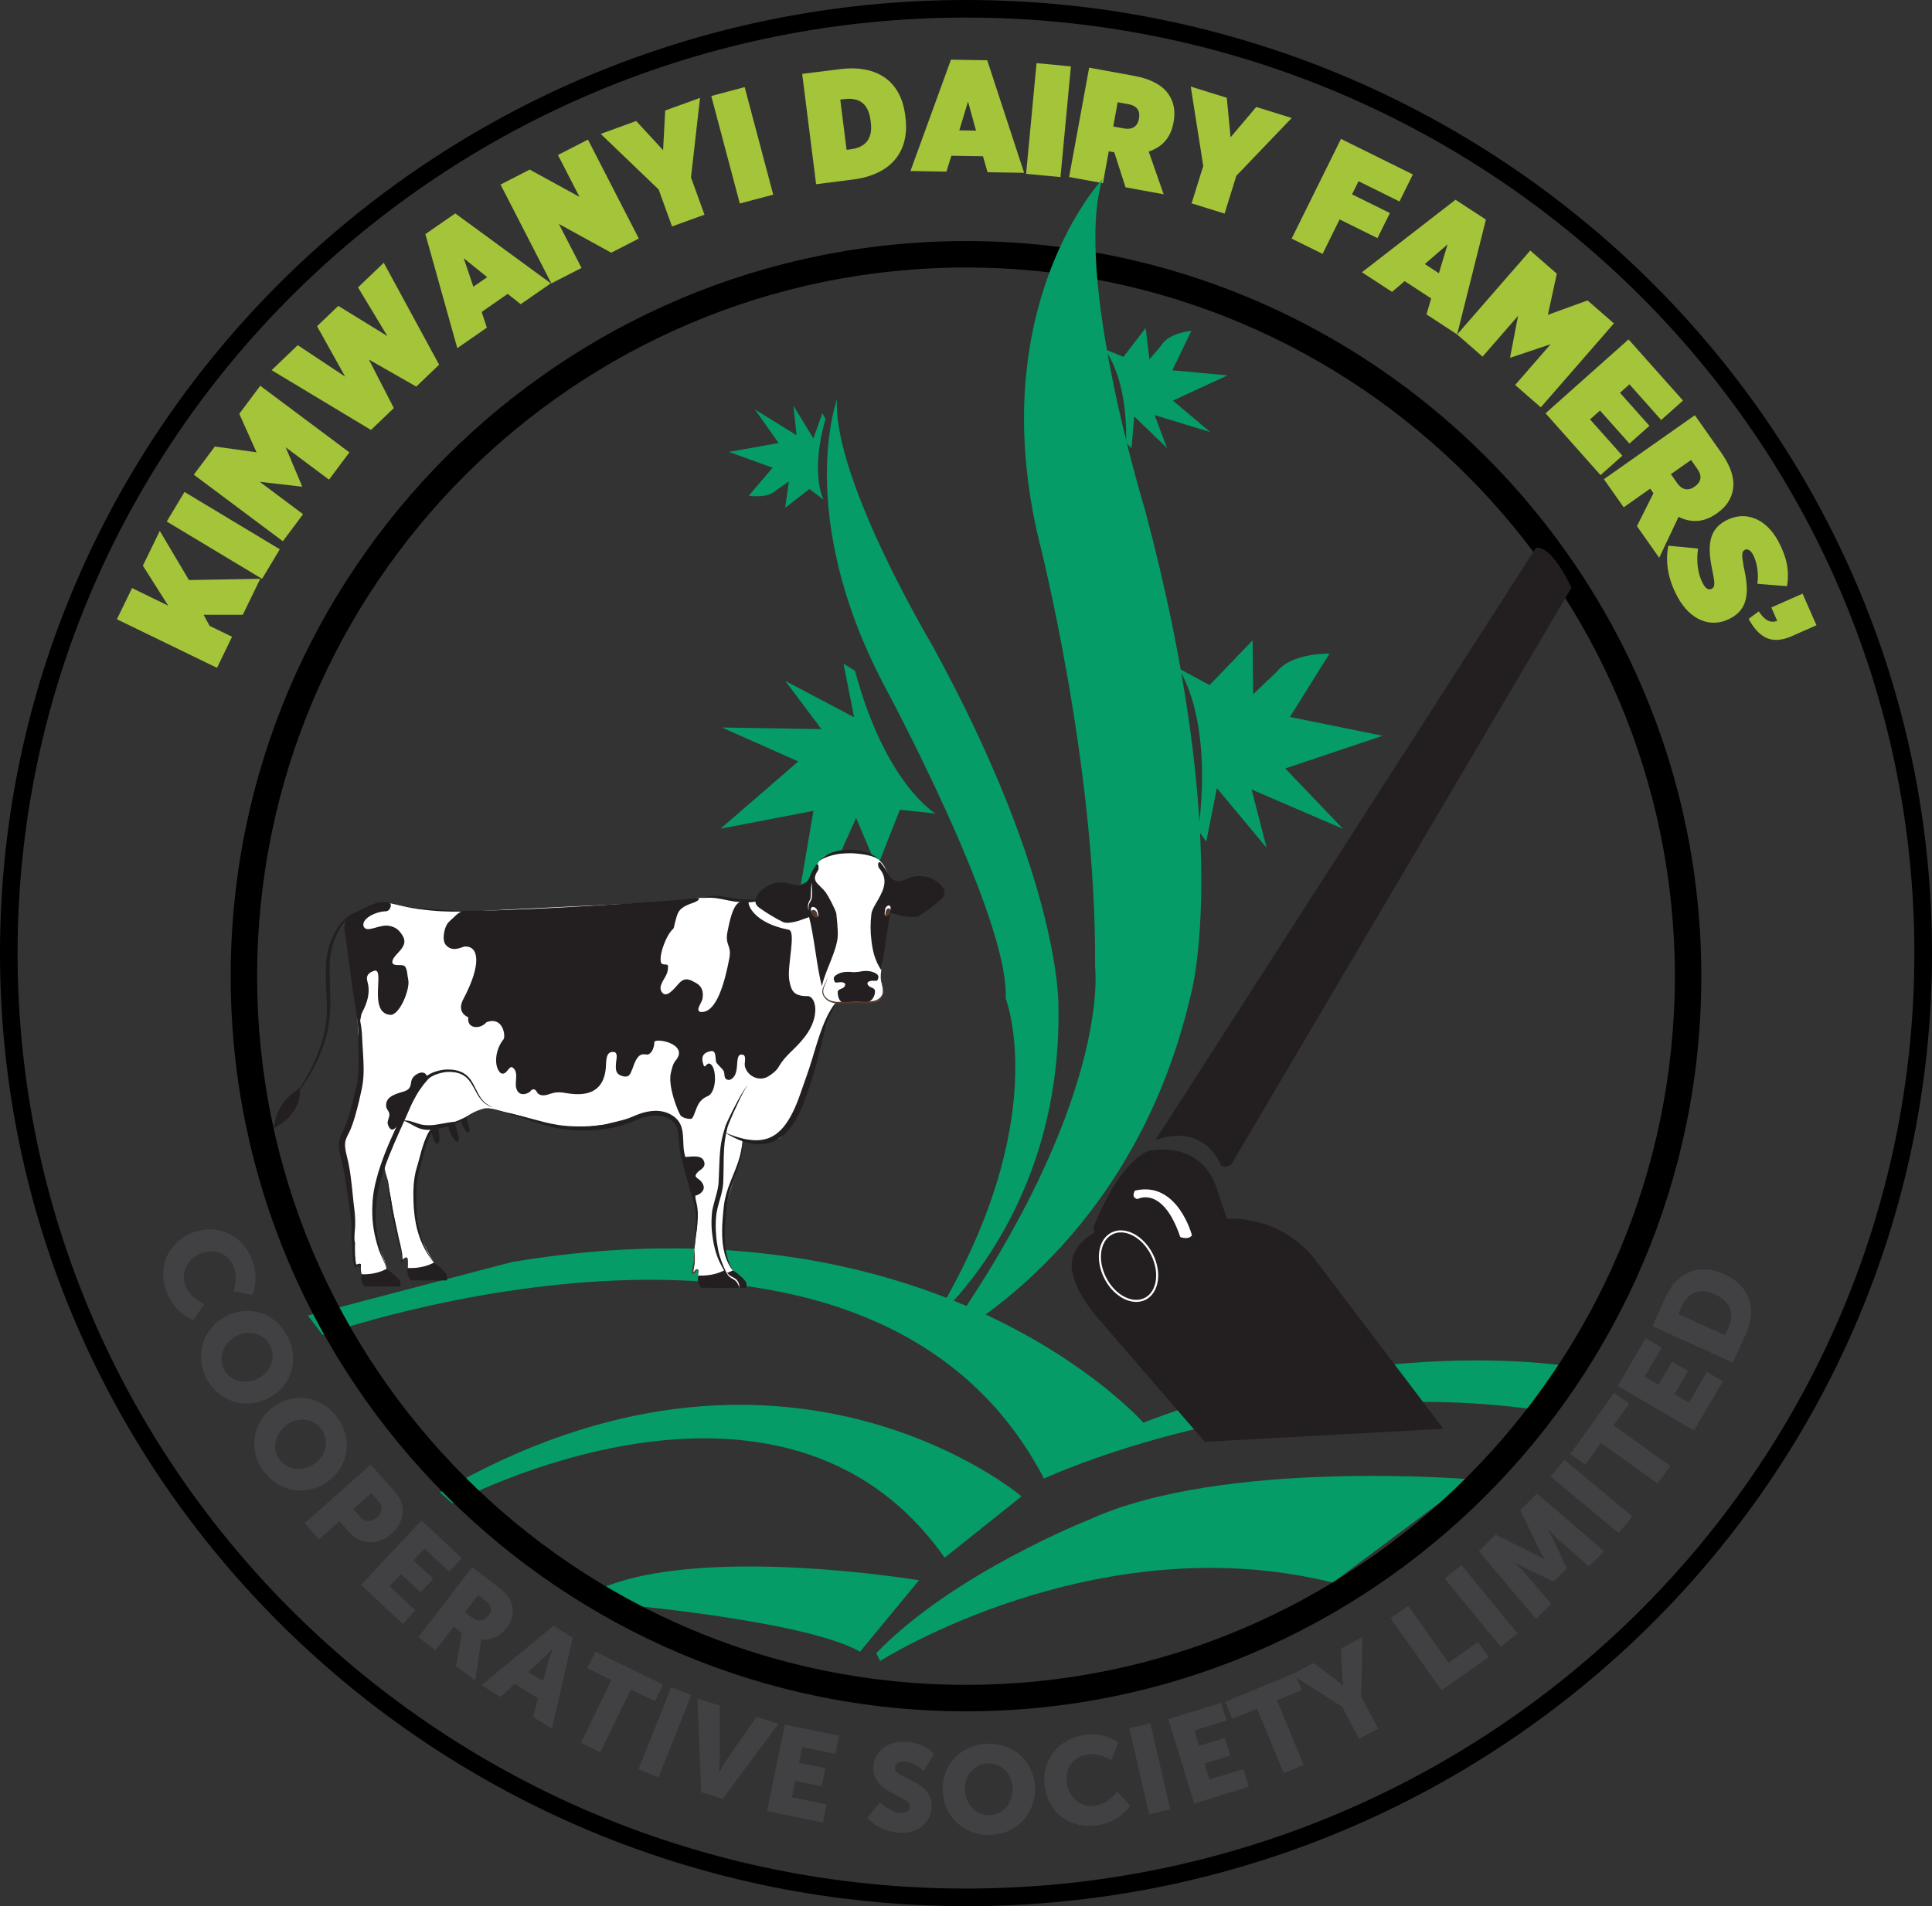 <?xml version="1.0" encoding="UTF-8"?>
<svg id="Layer_2" data-name="Layer 2" xmlns="http://www.w3.org/2000/svg" viewBox="0 0 322.1 317.87">
  <rect x="0" y="0" width="322.1" height="317.87" fill="#333333" stroke="none"/>
  <defs>
    <style>
      .cls-1 {
        fill: #a4c43a;
      }

      .cls-2, .cls-3 {
        fill: #231f20;
      }

      .cls-4, .cls-5 {
        fill: #fff;
      }

      .cls-5, .cls-6, .cls-3 {
        fill-rule: evenodd;
      }

      .cls-6, .cls-7 {
        fill: #53382e;
      }

      .cls-8 {
        fill: #059c67;
      }

      .cls-9 {
        fill: none;
        stroke: #fff;
        stroke-miterlimit: 10;
        stroke-width: .34px;
      }

      .cls-10 {
        fill: #414042;
      }
    </style>
  </defs>
  <g id="Layer_1-2" data-name="Layer 1">
    <g>
      <path class="cls-8" d="M53.8,222.62s91-32.23,120.25,23.95c0,0,37.54-17.6,81.81-11.52l5.31-7.25s-32.23-5.31-70.55,9.45c0,0-34.05-38.7-105.24-26.8l-34.05,8.93,2.46,3.24Z"/>
      <path class="cls-8" d="M75.42,250.71s54.89-29.64,82.07,9.06l12.82-10.23s-39.87-33.92-96.96-.65l2.07,1.81Z"/>
      <path class="cls-8" d="M146.74,276.99s35.98-22.91,75.47-13.07l23.04-17.22s-41.42-3.5-63.69,6.73c0,0-22.65,8.93-35.47,22.26l.65,1.3Z"/>
      <path class="cls-8" d="M143.38,275.44l9.84-11.91s-36.5-6.09-53.46,1.55l3.5,2.46s31.07,2.72,40.13,7.9"/>
      <path d="M161.05,285.38c-67.59,0-122.59-54.99-122.59-122.59s54.99-122.59,122.59-122.59,122.59,54.99,122.59,122.59-54.99,122.59-122.59,122.59ZM161.05,44.61c-65.17,0-118.18,53.02-118.18,118.18s53.02,118.18,118.18,118.18,118.18-53.02,118.18-118.18-53.02-118.18-118.18-118.18Z"/>
      <path d="M161.05,317.87C72.25,317.87,0,246.57,0,158.94S72.25,0,161.05,0s161.05,71.3,161.05,158.94-72.25,158.94-161.05,158.94ZM161.05,2.93C73.87,2.93,2.93,72.92,2.93,158.94s70.93,156,158.12,156,158.11-69.98,158.11-156S248.23,2.93,161.05,2.93Z"/>
      <g>
        <path class="cls-1" d="M19.5,103.25l2.51-5.18,6.03,2.93-4.22-6.67,2.82-5.8,4.86,8.2,11.89-.21-2.91,6h-6.54s1.01,1.85,1.01,1.85l3.74,1.82-2.51,5.18-16.69-8.1Z"/>
        <path class="cls-1" d="M27.8,86.97l2.96-4.93,15.89,9.56-2.96,4.93-15.89-9.56Z"/>
        <path class="cls-1" d="M32.31,79.16l3.51-4.7,6.95.97-2.88-6.42,3.5-4.68,14.86,11.11-3.4,4.55-7.22-5.4,2.74,6.51-.05.06-7.01-.81,7.22,5.4-3.37,4.51-14.86-11.11Z"/>
        <path class="cls-1" d="M45.29,61.73l4.35-4.17,7.9,5.24-4.68-8.4,3.54-3.39,8.19,5.04-4.9-8.12,4.29-4.11,9.23,17-3.81,3.65-7.9-4.51,4.16,8.09-3.81,3.65-16.57-9.97Z"/>
        <path class="cls-1" d="M70.92,39.04l4.98-3.45,15.93,11.66-5.02,3.48-2.17-1.72-4.34,3.01.87,2.62-4.93,3.42-5.32-19.01ZM81.22,46.22l-3.91-3.16,1.61,4.75,2.3-1.59Z"/>
        <path class="cls-1" d="M83.45,30.78l4.86-2.5,8.3,4.55-3.59-6.98,5-2.57,8.48,16.5-4.6,2.36-8.72-4.79,3.77,7.33-5.03,2.58-8.48-16.5Z"/>
        <path class="cls-1" d="M109.81,31.6l-9.66-9.27,5.91-2.15,4.49,4.86.35-6.61,5.81-2.11-1.51,13.27,2.25,6.21-5.41,1.96-2.23-6.16Z"/>
        <path class="cls-1" d="M118.58,16.01l5.57-1.48,4.76,17.93-5.57,1.48-4.76-17.93Z"/>
        <path class="cls-1" d="M133.74,12.32l6.21-.78c6.53-.82,10.27,2.2,10.96,7.67l.05.39c.69,5.47-2.19,9.52-8.82,10.35l-6.08.77-2.32-18.4ZM140.09,16.62l1.05,8.36.66-.08c2.35-.3,3.75-1.62,3.38-4.49l-.05-.37c-.37-2.92-2.04-3.8-4.39-3.51l-.66.08Z"/>
        <path class="cls-1" d="M158.54,9.95l6.05.1,6.15,18.77-6.1-.1-.76-2.66-5.27-.08-.82,2.64-6-.1,6.75-18.56ZM162.72,21.79l-1.33-4.85-1.46,4.8,2.8.04Z"/>
        <path class="cls-1" d="M172.81,10.53l5.73.54-1.74,18.46-5.73-.54,1.74-18.46Z"/>
        <path class="cls-1" d="M181.57,11.28l7.55,1.38c2.83.52,4.67,1.58,5.68,3.03.88,1.27,1.2,2.75.86,4.65l-.03.16c-.48,2.63-2.05,4.1-4.12,4.77l2.49,7.13-6.35-1.16-1.88-5.84-.92-.17-.97,5.32-5.64-1.03,3.34-18.24ZM187.44,21.43c1.26.23,2.2-.3,2.43-1.58l.02-.13c.24-1.33-.45-2.1-1.69-2.33l-1.86-.34-.74,4.04,1.84.34Z"/>
        <path class="cls-1" d="M200.6,27.66l-2.08-13.22,6.01,1.87.63,6.58,4.28-5.05,5.91,1.84-9.23,9.64-1.96,6.3-5.5-1.71,1.95-6.25Z"/>
        <path class="cls-1" d="M223.56,23.16l11.99,5.93-2.23,4.51-6.83-3.38-1.08,2.19,6.31,3.12-2.07,4.18-6.31-3.12-2.84,5.75-5.16-2.55,8.23-16.63Z"/>
        <path class="cls-1" d="M242.66,33.31l5.07,3.31-4.8,19.15-5.11-3.34.78-2.66-4.42-2.89-2.1,1.8-5.02-3.28,15.6-12.09ZM239.89,45.56l1.45-4.81-3.8,3.28,2.34,1.53Z"/>
        <path class="cls-1" d="M255.13,41.79l4.42,3.85-1.49,6.86,6.61-2.4,4.4,3.83-12.19,14-4.28-3.73,5.92-6.8-6.7,2.25-.06-.05,1.33-6.93-5.92,6.8-4.24-3.69,12.19-14Z"/>
        <path class="cls-1" d="M271.5,56.59l9.09,10.21-3.64,3.24-5.29-5.95-1.58,1.41,4.91,5.51-3.33,2.96-4.91-5.51-1.66,1.48,5.39,6.05-3.64,3.24-9.17-10.31,13.86-12.34Z"/>
        <path class="cls-1" d="M282.57,69.25l4.42,6.28c1.66,2.36,2.22,4.4,1.92,6.14-.26,1.52-1.07,2.81-2.65,3.92l-.13.09c-2.19,1.54-4.33,1.48-6.28.51l-3.23,6.83-3.71-5.28,2.75-5.49-.54-.76-4.42,3.11-3.3-4.69,15.17-10.67ZM279.64,80.6c.74,1.05,1.78,1.33,2.84.58l.11-.08c1.1-.78,1.15-1.82.43-2.84l-1.09-1.55-3.36,2.36,1.07,1.53Z"/>
        <path class="cls-1" d="M278.17,91l4.93.48c-.33,2.24-.03,4.29.82,5.86.49.91,1.01,1.09,1.45.85l.05-.03c.49-.26.5-.91.13-2.65-.8-3.81-1.02-6.96,2.1-8.65l.09-.05c3.08-1.66,6.59-.51,8.72,3.43,1.36,2.51,1.92,4.84,1.47,7.51l-4.94-.39c.22-1.66,0-3.51-.76-4.92-.41-.75-.93-.95-1.33-.74l-.05.03c-.49.26-.48.9-.14,2.8.88,3.86.9,6.9-2.11,8.53l-.07.04c-3.29,1.78-6.77.3-8.85-3.55-1.51-2.79-2.11-5.68-1.53-8.57Z"/>
        <path class="cls-1" d="M293.23,101.96c.94,1.48,1.96,2.02,3.06,1.56l-.98-2.22,5.21-2.3,2.32,5.27-4.17,1.84c-3.57,1.57-5.6-.1-7.15-2.91l1.71-1.25Z"/>
      </g>
      <g>
        <path class="cls-10" d="M42,210.01c1.32,3.4.06,5.9.06,5.9l-3.14-.57s.81-2.08.07-3.98c-1.02-2.63-3.45-3.13-5.43-2.36-2.04.79-3.61,2.95-2.62,5.48.81,2.07,3.11,2.99,3.11,2.99l-1.79,2.68s-3.06-1.05-4.45-4.64c-1.67-4.3.26-8.39,4.33-9.97,4-1.55,8.26.33,9.87,4.46Z"/>
        <path class="cls-10" d="M47.9,222.78c2.09,3.93.71,8.35-3.02,10.33-3.82,2.03-8.33.75-10.42-3.18-2.09-3.93-.63-8.39,3.18-10.42,3.73-1.98,8.17-.66,10.25,3.27ZM37.37,228.38c1.04,1.95,3.54,2.62,5.76,1.44,2.13-1.13,2.9-3.55,1.86-5.49-1.04-1.95-3.47-2.66-5.59-1.53-2.22,1.18-3.06,3.63-2.02,5.58Z"/>
        <path class="cls-10" d="M56.32,236.47c2.56,3.64,1.74,8.2-1.71,10.63-3.54,2.49-8.17,1.78-10.74-1.86s-1.68-8.24,1.86-10.74c3.45-2.43,8.02-1.67,10.58,1.97ZM46.57,243.35c1.27,1.8,3.84,2.16,5.89.71,1.97-1.39,2.43-3.88,1.16-5.68-1.27-1.8-3.77-2.21-5.74-.82-2.05,1.45-2.58,3.99-1.31,5.79Z"/>
        <path class="cls-10" d="M61.82,244.24l4.06,4.58c1.9,2.14,1.61,4.99-.61,6.95-2.22,1.97-5.11,1.94-7.01-.21l-1.67-1.88-3.41,3.02-2.39-2.7,11.03-9.77ZM60.07,252.97c.83.94,1.88.84,2.76.07.88-.78,1.07-1.77.28-2.67l-1.22-1.37-2.99,2.65,1.17,1.33Z"/>
        <path class="cls-10" d="M70.26,253.53l6.74,6.31-2.11,2.26-4.11-3.84-1.83,1.96,3.28,3.07-2.11,2.26-3.28-3.07-1.9,2.03,4.32,4.04-2.11,2.26-6.95-6.51,10.07-10.76Z"/>
        <path class="cls-10" d="M78.74,261.33l4.07,3.13c1.19.92,1.7,1.44,2.06,2.02.93,1.52.85,3.36-.45,5.06-.96,1.24-2.59,2.15-4.2,1.84l-.03.03s0,.34-.1,1.04l-.87,5.83-3.19-2.45.95-5.53-1.34-1.03-3.03,3.94-2.86-2.2,8.98-11.69ZM78.78,269.78c.92.7,1.88.64,2.59-.3.68-.88.75-1.66-.68-2.76l-.96-.74-2.19,2.84,1.24.96Z"/>
        <path class="cls-10" d="M89.72,283.23l-3.91-2.41-2.38,2.16-3.16-1.95,11.99-9.91,3.23,1.99-3.47,15.16-3.16-1.95.85-3.11ZM92.1,274.97s-1.12,1.2-1.84,1.84l-2.22,1.99,2.47,1.52.8-2.87c.26-.93.82-2.47.82-2.47l-.04-.02Z"/>
        <path class="cls-10" d="M101.94,280.17l-4.02-1.96,1.35-2.78,11.28,5.5-1.35,2.78-4.02-1.96-5.1,10.46-3.24-1.58,5.1-10.46Z"/>
        <path class="cls-10" d="M111.91,281.35l3.35,1.34-5.46,13.69-3.35-1.34,5.46-13.69Z"/>
        <path class="cls-10" d="M116.27,283.26l3.74,1.16v8.78c0,.97-.17,2.43-.17,2.43h.04s.68-1.29,1.23-2.09l5-7.23,3.68,1.14-9.31,12.54-3.58-1.11-.62-15.61Z"/>
        <path class="cls-10" d="M130.84,287.59l9.04,1.86-.62,3.03-5.51-1.13-.54,2.62,4.4.9-.62,3.03-4.4-.9-.56,2.72,5.79,1.19-.62,3.03-9.32-1.91,2.96-14.42Z"/>
        <path class="cls-10" d="M146.72,300.53s1.54,1.65,3.39,1.79c.74.06,1.56-.17,1.63-1.05.13-1.75-6.48-2.2-6.13-6.71.21-2.71,2.63-4.32,5.54-4.09,3.16.25,4.59,2.03,4.59,2.03l-1.75,2.82s-1.38-1.41-3.14-1.54c-.74-.06-1.59.21-1.65,1.03-.14,1.85,6.49,2.03,6.13,6.67-.19,2.44-2.22,4.41-5.53,4.16-3.45-.27-5.2-2.51-5.2-2.51l2.1-2.59Z"/>
        <path class="cls-10" d="M164.65,290.78c4.45-.12,7.79,3.09,7.91,7.31.12,4.33-3.05,7.79-7.49,7.91-4.45.12-7.8-3.17-7.91-7.49-.11-4.22,3.05-7.61,7.5-7.73ZM164.97,302.71c2.2-.06,3.92-2,3.85-4.52-.06-2.41-1.89-4.17-4.09-4.11-2.2.06-3.93,1.92-3.86,4.33.07,2.51,1.89,4.36,4.1,4.3Z"/>
        <path class="cls-10" d="M180.73,289.34c3.61-.53,5.76,1.26,5.76,1.26l-1.26,2.93s-1.85-1.25-3.86-.95c-2.79.41-3.81,2.66-3.51,4.76.32,2.16,2.07,4.17,4.76,3.78,2.2-.32,3.61-2.36,3.61-2.36l2.21,2.34s-1.7,2.75-5.51,3.3c-4.56.67-8.12-2.12-8.75-6.44-.62-4.24,2.16-7.97,6.54-8.62Z"/>
        <path class="cls-10" d="M188.28,288.19l3.51-.81,3.31,14.36-3.52.81-3.31-14.36Z"/>
        <path class="cls-10" d="M194.76,286.69l8.82-2.72.91,2.95-5.37,1.66.79,2.56,4.29-1.32.91,2.95-4.29,1.32.82,2.66,5.65-1.74.91,2.95-9.09,2.8-4.34-14.07Z"/>
        <path class="cls-10" d="M209.57,284.94l-4.13,1.71-1.18-2.85,11.59-4.8,1.18,2.86-4.13,1.71,4.45,10.75-3.33,1.38-4.45-10.75Z"/>
        <path class="cls-10" d="M223.75,284.64l-8.37-5.39,3.62-1.92,3.14,2.34c.89.67,1.78,1.46,1.78,1.46l.04-.02s-.16-1.18-.21-2.29l-.21-3.9,3.62-1.92-.21,9.96,2.83,5.33-3.18,1.69-2.83-5.33Z"/>
        <path class="cls-10" d="M231.83,269.88l2.94-2.09,6.73,9.5,4.91-3.48,1.79,2.52-7.85,5.56-8.52-12.02Z"/>
        <path class="cls-10" d="M240.86,263.25l2.79-2.28,9.33,11.4-2.79,2.28-9.33-11.4Z"/>
        <path class="cls-10" d="M246.55,258.68l2.78-2.76,5.9,2.91c.9.44,2.24,1.2,2.24,1.2l.03-.03s-.75-1.34-1.19-2.25l-2.86-5.92,2.78-2.76,11.22,9.61-2.56,2.54-4.99-4.39c-.84-.73-1.74-1.75-1.74-1.75l-.03.03s.74,1.44,1.16,2.33l1.91,4.12-2.19,2.18-4.1-1.94c-.89-.43-2.33-1.18-2.33-1.18l-.03.03s1.02.91,1.74,1.75l4.35,5.03-2.57,2.55-9.51-11.31Z"/>
        <path class="cls-10" d="M258.52,246.22l2.31-2.77,11.32,9.43-2.31,2.77-11.32-9.43Z"/>
        <path class="cls-10" d="M266.91,240.64l-2.6,3.63-2.51-1.8,7.3-10.2,2.51,1.8-2.6,3.63,9.46,6.77-2.1,2.93-9.46-6.77Z"/>
        <path class="cls-10" d="M269.72,231.13l4.65-7.97,2.67,1.56-2.84,4.86,2.31,1.35,2.27-3.88,2.67,1.56-2.26,3.88,2.4,1.4,2.98-5.11,2.67,1.56-4.8,8.22-12.73-7.43Z"/>
        <path class="cls-10" d="M275.49,221.14l2.16-4.77c1.91-4.22,5.6-5.81,9.82-3.89,4.22,1.91,5.51,5.76,3.6,9.98l-2.16,4.77-13.42-6.08ZM288.19,221.31c1.03-2.27.31-4.27-2.26-5.44-2.55-1.16-4.52-.31-5.52,1.91l-.61,1.35,7.79,3.53.61-1.35Z"/>
      </g>
      <path class="cls-8" d="M196.42,111.42s5.86,7.67,3.37,27.11l1.32,1.83,1.76-8.93,8.31,9.97-2.52-9.74,15.23,6.55-9.61-10.06,16.23-5.45-15.45-3.14,6.6-10.56s-6.34-.2-8.87,3.1l-3.87,3.67-.08-8.99-7.18,7.47-5.25-2.84Z"/>
      <path class="cls-8" d="M184.06,58.21s3.9,4.09,3.69,15.58l.89.98.46-5.32,5.48,5.28-2.09-5.51,9.29,2.84-6.23-5.25,9.1-4.21-9.2-.85,3.17-6.57s-3.71.29-4.97,2.37l-2.02,2.38-.62-5.23-3.71,4.81-3.24-1.32Z"/>
      <path class="cls-8" d="M137.3,83.31s-2.3-4.15.32-13.43l-.51-.99-1.5,4.22-3.33-5.45.52,4.92-6.94-4.29,3.95,5.59-8.29,1.48,7.29,2.64-3.98,4.66s3.08.55,4.54-.87l2.15-1.5-.61,4.38,4.04-3.12,2.35,1.76Z"/>
      <path class="cls-8" d="M155.96,135.66s-8.33-4.86-13.41-23.79l-1.92-1.19,1.77,8.93-11.48-6.06,6.03,8.04-16.58-.27,12.71,5.66-12.94,11.21,15.48-2.97-2.1,12.27s5.95-2.23,7.03-6.23l2.19-4.86,3.49,8.28,3.8-9.65,5.93.64Z"/>
      <path class="cls-5" d="M137.71,145.03s-.57.48-1.08,1.32l.75.46.69-.79-.36-.99Z"/>
      <path class="cls-5" d="M72.41,210.72l-.06-.17s2.96,5.11.06.17"/>
      <path class="cls-5" d="M57.11,190.93c.15-.59,1.1-3.27,1.47-4.09.31-.71,1.21-5,1.61-7.46l-1.61-25.3,5.54-3.61s9.05,1.88,15.04,1.5c3.58-.23,26.44-1.29,37.11-1.79l-.03-.41,3.33-.19,3.4.54s2.67.18,4.1-.26c1.74-.58,3.22-.82,3.22-.82l.52,1.39c.72-.12,1.48-.29,2.27-.5,2.37-.64,2.15-6.48,4.79-7.36,1.82-.6,8.17-1.76,9.92,2.65,1.63,3.71-.61,14.05-.61,14.05l-.16,2.01s-.38,1.71-.06,2.5c0,0,.98,2.54-.85,3.25l-5.78.06-.62-.02s-.83.48-1.12,1.39c-1.58,4.95-6.57,20.7-8.78,21.44-2.61.88-7.23-.13-7.23-.13l-1.68-.93s-8.81-3.54-11.23-3.26c-2.42.29-8.86,1.94-8.86,1.94l-6.37.83s-7.42-2.22-9.07-2.64c-1.4-.23-3.09-.95-4.44-.89-.02.02-.11.02-.3.06-1.74.35-3.26,2.21-8.6,3.54-1.05.1-1.88,4.48-2.03,5.13-.15.65-1.45,5.83-.71,8.4.74,2.58-.32,2.87,2.93,8.4.07.12.14.24.21.35l.24.72-4.68.08s.1-1.15-.12-1.62c0,0-.31-.4-.77.39,0,0-1.24-6.64-1.42-7.52-.11-.55-.68-3.65-1.1-5.88-.25-1.31-.57-1.82-.37-2.39,0,0-.92,1.49-1.18,2.64-.26,1.16-.86,5.44-.71,6.3.15.86,1,4.91,1,4.91,0,0,1.33,2.73,1.07,3.67l-3.94,1.24s-.49-2.07-.32-2.32c.17-.25-.65.06-.65.06l-.23-.08-.16-2.42-.26-5.57-.77-6.35s-1.07-5.06-.92-5.65"/>
      <path class="cls-5" d="M123.78,190.15s.1,1.89-2.05,8.45c-2.15,6.56-.79,12.38.73,13.47l-6.11.94s.21-1.19-.07-1.32c-.22-.11-.69.59-.69.59,0,0,.15-5.33.58-7.26,0,0,.24-9.23-2.07-10.96,0,0-.82-5.05-1.12-6.54,0,0-.85-1.67-2.35-1.8-1.51-.13-1.02-1.55-1.02-1.55l15.89,3.36-1.71,2.62Z"/>
      <path class="cls-3" d="M62.37,161.91c-.99.28-1.37.89-1.13,1.71.56,1.92-.02,3.6-.88,5.26-.26.52-.19,1.24-.54,2.12-.29-2.15-.78-4.15-1.03-6-.43-3.23-.82-6.46-1.32-9.68-.23-1.46.37-2.4,1.55-3.02,1.19-.63,2.4-1.24,3.66-1.69.61-.22,1.38-.23,2.05-.13.81.12.35,1.41-.32,1.48-1.83.03-4.21,1.28-3.79,2.53.52,1.2,2.59-.39,4.23-.1,1.26.23,1.76.83,2.26,1.62,1.21,1.92-1.47,3.02-1.69,4.28-.17,1.07,1.66.36,2.08.86.44.53.38,1.46.56,2.21.36,1.54-1.45,6.04-3.03,5.88-3.79-.37-.71-7.97-2.67-7.35"/>
      <path class="cls-3" d="M146.92,161.8c-1.11-1.74-1.42-3.22-1.62-4.82-.21-1.65-.21-2.95-.02-4.6.09-.7.79-1.78,1.15-2.41.99-1.74,1.66-3.44.11-5.23-.12-.15-.12-.43-.15-.65.05-.32.23-.38.42-.23.33.46.73.87.97,1.37.83,1.73,1.76,2.1,3.5,1.31,1.91-.87,4.13-.44,5.6,1.07.74.76.87,1.63.06,2.34-1.15,1-2.36,1.95-3.66,2.75-.51.31-1.33.25-1.98.18-.85-.09-1.67-.36-2.88-.64-.5,3.22-.98,6.34-1.48,9.56"/>
      <path class="cls-3" d="M137.03,164.42c.63-2.86,2.78-6.26,2.65-8.93-.09-1.69-.06-1.23-.25-3.16-.16-.69-1.29-2.84-1.71-3.43-1.17-1.62-2.67-1.82-1.33-3.77.11-.16.08-.42.08-.65,0-.25-.19-.53-.44-.2-.28.46-.63.94-.82,1.46-.65,1.8-1.54,2.27-3.34,1.67-1.99-.66-4.15,0-5.46,1.65-.66.84-.7,1.71.19,2.33,1.25.88,2.55,1.7,3.92,2.36.54.26,1.35.11,1.99-.03.83-.18,1.21-.39,2.38-.79.83,3.15,1.29,8.34,2.12,11.49"/>
      <path class="cls-2" d="M146.43,143.29s-.03-.03-.08-.09c-.06-.05-.12-.15-.24-.23-.12-.09-.26-.21-.44-.3-.09-.05-.18-.11-.29-.16-.11-.05-.22-.1-.33-.15-.23-.11-.49-.18-.76-.28-.28-.07-.57-.16-.89-.21-.16-.03-.31-.06-.47-.08-.16-.02-.33-.04-.49-.06-.16-.02-.33-.02-.5-.03-.16,0-.34-.02-.5-.01-.34.02-.67.02-1.01.07-.16.02-.33.04-.49.07-.16.04-.32.07-.47.11-.31.06-.6.18-.87.27-.28.09-.52.24-.75.34-.22.11-.41.26-.58.37-.17.1-.3.23-.41.33-.21.2-.33.32-.33.32,0,0,.15-.08.4-.22.12-.07.27-.16.45-.23.09-.04.19-.08.29-.12.1-.05.2-.1.32-.13.11-.04.23-.08.36-.12.12-.04.25-.09.38-.12.27-.06.54-.14.84-.18.15-.02.3-.05.45-.07.15-.01.31-.03.46-.04.31-.04.63-.03.95-.05.16,0,.32,0,.48,0s.32,0,.48.02c.16.01.31.02.47.03.15.01.3.03.45.05.3.03.59.08.86.12.14.03.27.06.39.08s.25.05.37.09c.12.03.23.06.34.09.11.03.2.07.3.1.19.06.34.13.47.19.13.05.22.13.29.16.07.04.1.06.1.06"/>
      <path class="cls-3" d="M139,163.08c.12-.45.91-.8,1.36-.91.57-.14,1.3-.12,1.86-.05.14.02.96-.05,1.1-.08.55-.12,1.09-.17,1.67-.08.46.07,1.27.35,1.43.79.07.19-.02.67-.22.78-.14.07-.59,0-.78.02-.6.05-1.1.3-.6.85.29.31,1.02.32,1.06.84.05.71-.46,2.01-1.7,1.88-1.49-.16-2.38-.06-2.81.06-1.48.39-1.7-1.03-1.71-1.74,0-.52.83-.52,1.09-.86.45-.59-.07-.8-.67-.79-.19,0-.63.11-.78.05-.21-.09-.34-.57-.29-.76"/>
      <path class="cls-7" d="M146.91,162.14s0,.07,0,.2c0,.13-.02.32-.02.57s0,.54.06.88c.05.34.17.71.23,1.11.03.2.04.41,0,.62-.02.1-.05.21-.08.3-.05.11-.1.21-.16.3-.25.38-.67.63-1.16.76-.48.13-1.02.16-1.55.16-.54,0-1.09-.04-1.66-.04-.57,0-1.12.06-1.66.09-.54.03-1.07.04-1.58-.03-.5-.07-.98-.19-1.35-.46-.36-.28-.64-.64-.71-1.03-.08-.39.04-.75.16-1.07.12-.31.24-.58.33-.8.09-.23.15-.41.18-.54.03-.13.04-.2.04-.2,0,0-.02.07-.06.19-.04.12-.11.3-.21.52-.11.22-.25.48-.38.79-.04.08-.07.16-.1.24-.02.04-.03.09-.05.13-.02.05-.03.1-.04.14-.05.19-.07.41-.03.62.07.44.36.85.75,1.17.4.32.92.48,1.44.54.53.07,1.08.07,1.62.05.55-.02,1.1-.07,1.65-.07.54,0,1.1.03,1.65.03.55,0,1.1-.04,1.62-.19.26-.07.51-.18.73-.33.22-.15.4-.34.54-.56.07-.11.12-.23.16-.33.05-.13.07-.24.08-.36.03-.24,0-.47-.03-.67-.07-.42-.22-.78-.29-1.1-.07-.33-.09-.62-.11-.86-.02-.48-.03-.76-.03-.76"/>
      <path class="cls-2" d="M139.46,167.1c-.18.19-.28.26-.55.65-.28.39-.58.89-.89,1.48-.3.6-.61,1.29-.9,2.05-.29.77-.58,1.61-.86,2.49-.14.45-.28.9-.42,1.37l-.11.35c-.03.12-.07.24-.11.37-.07.24-.14.48-.21.72-.29.95-.62,1.95-.97,2.95-.35,1-.71,2.02-1.07,3.04-.35,1.01-.75,2-1.21,2.93-.23.46-.48.91-.75,1.34-.26.42-.55.83-.86,1.19-.62.73-1.35,1.3-2.14,1.65-.79.35-1.62.48-2.4.47-.78,0-1.5-.13-2.13-.27-.63-.15-1.18-.33-1.62-.48-.44-.16-.79-.29-1.03-.39-.24-.1-.36-.15-.36-.15,0,0,.11.07.33.21.22.13.54.32.97.54.43.22.95.47,1.59.69.63.23,1.38.43,2.22.5.84.08,1.8,0,2.74-.35.47-.18.93-.42,1.36-.72.43-.3.82-.66,1.19-1.06.36-.39.69-.83,1-1.28.3-.46.57-.93.82-1.42.49-.98.93-1.99,1.27-3.04.35-1.02.71-2.04,1.04-3.07.32-1.03.62-2.03.88-3.04.06-.25.12-.49.17-.73.03-.12.06-.24.08-.35.03-.12.06-.24.09-.36.12-.47.24-.94.35-1.39.23-.9.44-1.75.68-2.52.23-.77.47-1.47.71-2.08.24-.61.48-1.12.71-1.53.23-.41.25-.47.39-.75"/>
      <path class="cls-5" d="M147.56,151.7c-.16.93,0,.96.12,1.02.21.11.5-.24.68-.7.19-.47.16-.92-.07-1.01-.22-.09-.66.19-.74.69"/>
      <path class="cls-6" d="M147.69,151.95c-.15.62-.13.78.06.85s.49-.26.62-.58c.13-.33.08-.65-.11-.73s-.5.11-.58.46"/>
      <path class="cls-5" d="M136.29,151.9c.27.91.11.95-.04,1.03-.23.12-.59-.2-.85-.65s-.27-.9-.02-1.01c.25-.11.77.14.91.62"/>
      <path class="cls-6" d="M136.16,152.16c.23.61.22.77.02.85-.21.09-.59-.21-.77-.53s-.16-.65.05-.73c.21-.09.58.07.71.41"/>
      <path class="cls-2" d="M128.02,149.55s-.05.01-.13.05c-.1.02-.21.06-.35.11-.14.05-.34.09-.55.14-.21.04-.38.1-.63.12-.25.02-.53.04-.82.05-.29,0-.6,0-.92,0-.64-.03-1.32-.08-2-.18-.33-.05-.69-.09-1.01-.16-.33-.06-.67-.11-.99-.16-.33-.04-.64-.09-.95-.1-.15,0-.3-.02-.44-.02-.14,0-.28.01-.41.02-.27,0-.51.05-.72.08-.21.02-.39.07-.54.12-.3.08-.47.13-.47.13,0,0,.18,0,.48-.02.15,0,.33-.02.54-.02.11,0,.21,0,.33,0,.12,0,.24,0,.37.02.13.01.26.02.4.03.14.02.28.04.42.06.15.02.3.04.44.07.15.03.31.06.47.09.32.07.64.14.98.2.34.07.67.12,1.03.18.35.04.7.08,1.05.1.34.03.69.02,1.02.02.33,0,.65-.03.95-.07.3-.03.59-.08.85-.14.26-.06.5-.13.7-.21.2-.08.37-.16.51-.24.14-.07.23-.14.3-.19.07-.05.1-.07.1-.07"/>
      <path class="cls-2" d="M78.34,151.89s-.21,0-.57,0c-.18,0-.4,0-.65,0-.25,0-.53,0-.85-.02-.31,0-.64-.02-.99-.03-.35-.02-.72-.05-1.11-.07-.39-.02-.78-.04-1.19-.08-.4-.04-.81-.07-1.22-.11-.41-.04-.82-.09-1.22-.13-.2-.02-.4-.04-.6-.06-.2-.03-.39-.06-.58-.08-.38-.05-.75-.1-1.1-.15-.35-.06-.68-.12-.98-.17-.3-.06-.58-.09-.83-.15-.24-.05-.46-.1-.63-.14-.35-.07-.56-.11-.56-.11,0,0,.2.06.54.16.17.05.38.11.63.18.24.08.52.13.82.2.3.07.63.14.98.21.35.06.72.12,1.1.19.19.03.39.06.58.09.2.02.4.05.6.07.41.05.82.1,1.23.14.41.03.83.06,1.23.1.4.04.8.04,1.19.06.39,0,.76.03,1.12.03.35,0,.69-.01,1-.02.31,0,.59,0,.85-.03.25-.02.47-.03.65-.05.36-.03.57-.05.57-.05"/>
      <path class="cls-2" d="M124.85,180.77s-.03.01-.08.05c-.05.04-.12.11-.2.21-.16.19-.37.5-.62.89-.25.4-.53.89-.85,1.46-.31.57-.66,1.22-1.02,1.94-.35.72-.74,1.49-1.1,2.36-.02.06-.04.11-.06.18l-.05.17c-.03.11-.07.22-.1.34-.07.23-.13.46-.2.7-.13.47-.25.96-.33,1.46-.04.25-.08.52-.11.76-.03.25-.06.51-.08.77-.05.52-.07,1.05-.1,1.57-.04,1.05-.08,2.12-.13,3.18,0,.13,0,.27-.02.39,0,.13-.02.27-.03.39-.03.24-.08.5-.13.75-.11.5-.25,1.01-.39,1.51-.14.51-.28,1.02-.4,1.53-.06.26-.11.52-.14.78l-.02.2v.05s-.01.06-.01.06v.1c-.02.13-.02.25-.03.38-.07,1.03-.02,2.03.1,2.95.12.93.28,1.79.49,2.58.22.79.49,1.49.78,2.08.29.6.57,1.09.81,1.49.24.4.44.71.58.92.14.21.21.32.21.32,0,0-.24-.48-.64-1.32-.2-.42-.43-.94-.66-1.54-.22-.61-.45-1.3-.6-2.07-.15-.78-.28-1.62-.34-2.53-.06-.9-.09-1.85,0-2.82.01-.12.03-.25.04-.38v-.1s.02-.03.02-.03v-.05s.03-.18.03-.18c.04-.24.09-.48.14-.73.11-.49.26-.98.4-1.49.15-.5.3-1.02.4-1.56.05-.27.1-.54.13-.83.02-.15.03-.28.03-.41.01-.15.01-.27.02-.41.05-1.07.04-2.14.06-3.19,0-.53.02-1.04.05-1.55,0-.25.02-.51.04-.76.01-.26.03-.49.06-.74.06-.48.14-.97.23-1.43.05-.24.1-.47.15-.7.02-.11.05-.23.08-.34l.04-.17s.03-.1.05-.15c.3-.84.67-1.64.99-2.37.66-1.46,1.24-2.66,1.69-3.48.22-.41.41-.72.56-.93.07-.1.14-.17.19-.21.05-.04.08-.06.08-.06"/>
      <path class="cls-2" d="M123.78,190.15s0,.09-.01.26c0,.16-.02.41-.06.72-.03.31-.09.68-.19,1.1-.1.42-.25.89-.41,1.39-.34,1.01-.8,2.16-1.31,3.4-.25.63-.49,1.28-.69,1.97-.19.68-.35,1.4-.43,2.12-.09.71-.14,1.42-.2,2.13-.06.7-.09,1.4-.09,2.07,0,.68.02,1.33.09,1.95.07.62.17,1.2.31,1.72.13.53.3.99.48,1.4.18.4.36.74.54,1,.18.26.34.44.44.57.1.13.15.21.15.21,0,0-.04-.08-.13-.22-.09-.14-.22-.35-.38-.62-.16-.27-.3-.62-.44-1.02-.14-.4-.27-.87-.37-1.39-.1-.52-.17-1.09-.21-1.69-.03-.61-.04-1.24-.02-1.9.02-.66.07-1.35.12-2.04.06-.7.13-1.41.2-2.11.07-.7.22-1.38.39-2.05.18-.67.39-1.32.62-1.94.22-.63.45-1.23.65-1.82.2-.58.37-1.14.52-1.66.29-1.04.42-1.94.43-2.57,0-.31,0-.56,0-.72,0-.17-.01-.26-.01-.26"/>
      <path class="cls-2" d="M80.36,184.98s.05-.02.15-.05.25-.07.45-.08c.4-.04,1,.06,1.72.29.36.11.75.25,1.2.38.22.06.45.12.69.18.24.06.49.12.74.2,1.01.28,2.14.65,3.37,1.07,1.23.4,2.58.85,4.06,1.14,1.48.3,3.08.43,4.71.41,1.64-.02,3.35-.15,5.05-.53.85-.2,1.68-.45,2.51-.76.41-.15.82-.34,1.21-.49.39-.16.79-.3,1.18-.41.8-.23,1.62-.36,2.41-.29.79.07,1.55.35,2.17.83.29.22.54.51.71.84.18.33.29.69.36,1.07.14.77.14,1.59.21,2.42.03.41.08.83.18,1.24.1.39.19.77.29,1.16.19.76.38,1.5.58,2.22.38,1.44.77,2.79,1.15,4.04.09.31.19.62.27.91.09.3.14.58.19.87.1.57.12,1.13.12,1.65,0,1.04-.09,1.96-.15,2.72-.06.75-.09,1.35-.09,1.76,0,.41,0,.62,0,.62,0,0,0-.21.04-.62.03-.41.11-.99.2-1.75.1-.75.24-1.66.29-2.72.02-.53.03-1.1-.04-1.71-.03-.3-.09-.62-.16-.92-.07-.32-.16-.61-.24-.93-.16-.63-.33-1.28-.5-1.96-.16-.68-.35-1.38-.52-2.1-.17-.72-.35-1.46-.51-2.23-.09-.38-.17-.76-.26-1.15-.08-.37-.12-.75-.15-1.15-.05-.79-.03-1.62-.17-2.5-.07-.43-.2-.89-.42-1.3-.22-.42-.54-.79-.92-1.09-.73-.57-1.64-.91-2.56-.99-.93-.09-1.85.06-2.71.3-.43.13-.85.28-1.26.45-.42.17-.79.34-1.19.49-.79.3-1.59.55-2.4.75-1.62.38-3.28.55-4.88.58-1.61.03-3.15-.02-4.6-.28-1.45-.23-2.8-.61-4.05-.95-1.25-.34-2.41-.64-3.44-.87-.52-.12-1-.19-1.44-.3-.44-.11-.84-.25-1.21-.35-.73-.21-1.33-.29-1.73-.25-.21.02-.35.06-.45.09-.1.04-.15.06-.15.06"/>
      <path class="cls-2" d="M81.95,184.56s-.04-.02-.12-.06c-.08-.04-.21-.09-.35-.18-.3-.18-.73-.47-1.13-.98-.41-.51-.76-1.21-1.17-2.03-.2-.41-.43-.84-.73-1.27-.31-.42-.71-.83-1.22-1.11-.25-.15-.53-.25-.82-.35-.29-.08-.59-.15-.9-.18-.31-.04-.62-.05-.94-.05-.33,0-.65.04-.98.1-.65.12-1.3.31-1.94.65-.16.09-.31.19-.46.31l-.11.1s-.07.06-.1.1l-.18.18c-.12.12-.24.24-.36.38-.11.14-.23.27-.35.41-.92,1.09-1.69,2.37-2.32,3.72-.63,1.34-1.25,2.68-1.88,4.04-.62,1.36-1.23,2.73-1.76,4.11-.53,1.38-1.01,2.77-1.36,4.14-.09.34-.17.69-.25,1.02-.07.36-.14.67-.2,1.01-.05.34-.11.68-.14,1.02-.03.33-.07.66-.08.99-.08,1.3-.04,2.53.1,3.66.04.28.08.55.12.83.05.26.1.52.15.77.06.25.12.5.17.74.06.24.12.46.18.68.06.22.12.43.19.64.06.2.12.4.19.59.14.38.3.71.43,1.01.28.59.49,1.06.6,1.39.06.17.09.3.11.38.02.09.03.13.03.13,0,0,0-.04-.02-.13s-.03-.22-.08-.39c-.08-.34-.25-.83-.48-1.44-.11-.31-.24-.65-.35-1.01-.06-.19-.1-.39-.15-.59-.05-.2-.1-.42-.14-.64-.05-.22-.1-.45-.14-.68-.04-.24-.08-.48-.13-.72-.03-.25-.07-.51-.11-.78-.03-.25-.05-.53-.08-.8-.08-1.1-.08-2.3.04-3.56.06-.63.16-1.27.27-1.91.06-.32.14-.67.21-.98.09-.33.16-.66.26-.99.39-1.33.84-2.69,1.38-4.04.54-1.35,1.13-2.72,1.74-4.08.31-.68.62-1.36.92-2.03.3-.68.6-1.36.89-2.03.14-.34.31-.66.46-.98.17-.31.33-.63.51-.94.34-.62.74-1.2,1.15-1.74.11-.13.21-.26.32-.4.11-.13.23-.26.34-.39l.17-.19s.06-.07.08-.09l.08-.08c.11-.1.24-.19.37-.27.54-.33,1.16-.53,1.76-.67.31-.07.61-.12.91-.14.3-.02.61,0,.9.02.29.02.57.07.85.14.27.08.53.17.77.3.48.25.86.61,1.17,1,.3.39.54.81.76,1.21.43.8.81,1.51,1.25,2,.43.51.88.79,1.18.95.16.08.28.13.36.17.08.03.13.05.13.05"/>
      <path class="cls-2" d="M59.1,164.8c-.04.9,0,1.81.12,2.71.1.9.25,1.79.36,2.68.11.89.19,1.77.16,2.66-.02.9,0,1.82.02,2.72.02.9.03,1.8,0,2.68-.03.88-.09,1.76-.27,2.61-.08.41-.2.87-.3,1.3l-.32,1.31c-.22.87-.45,1.73-.71,2.58-.14.43-.27.85-.43,1.26-.15.44-.3.77-.51,1.18-.2.4-.42.83-.57,1.33-.04.12-.07.25-.09.39l-.02.1v.1c-.02.06-.03.11-.03.18-.02.28-.01.52,0,.77.08.98.39,1.86.57,2.72.11.44.19.86.28,1.3.07.44.16.88.22,1.32.14.89.24,1.78.37,2.67l.2,1.34.21,1.33c.13.88.23,1.76.23,2.64,0,.44-.02.9-.02,1.36,0,.23,0,.46.03.7.03.24.07.48.17.73l-.02-.11c0,.09,0,.17-.01.25v.71c.02.32.03.64.05.95.02.32.05.63.09.95.02.16.05.32.08.48s.07.32.16.5l.08.16.15-.08.45-.22s.07-.03.11-.05c.03-.02.07-.02.07-.02,0,0-.02,0-.02-.02,0,0,0,0,0,0,0,.02.01.07.02.11,0,.16.02.34.05.51.03.17.07.34.12.49-.02-.16-.02-.34-.02-.5,0-.17.03-.33.05-.5,0-.05,0-.09,0-.15,0-.03,0-.07-.03-.11-.03-.05-.09-.07-.13-.08-.08-.01-.13,0-.18.01-.05,0-.09.02-.13.03-.17.05-.33.1-.49.16l.23.08c-.05-.11-.09-.26-.11-.4-.03-.15-.05-.3-.07-.45-.03-.31-.05-.62-.07-.93-.01-.31-.02-.62-.02-.94v-.47s.01-.23.01-.23c0-.07,0-.16.02-.21v-.05s-.02-.07-.02-.07c-.06-.17-.08-.38-.09-.59,0-.21,0-.43,0-.65.02-.44.07-.89.1-1.35.06-.93,0-1.85-.09-2.76l-.16-1.35-.14-1.34c-.09-.89-.18-1.8-.3-2.7-.05-.45-.12-.9-.19-1.36-.08-.45-.16-.92-.25-1.35-.19-.91-.47-1.75-.53-2.57-.02-.2-.02-.42,0-.59,0-.04,0-.1.02-.16v-.07s.02-.07.02-.07c.01-.09.04-.18.07-.27.11-.37.3-.75.51-1.15.1-.21.21-.41.3-.64.1-.23.17-.45.25-.66.16-.43.29-.87.43-1.3.26-.88.49-1.76.7-2.64.11-.44.2-.89.3-1.33.1-.44.2-.87.28-1.34.16-.93.21-1.85.21-2.77,0-.92-.06-1.83-.11-2.73-.05-.9-.12-1.79-.15-2.69-.03-.92-.16-1.84-.34-2.72-.18-.89-.39-1.77-.57-2.65-.18-.88-.33-1.76-.39-2.67"/>
      <path class="cls-2" d="M79.91,185.17s-.03,0-.09.02c-.06.02-.16.02-.26.06-.23.07-.55.22-.93.44-.19.11-.4.24-.63.38-.23.14-.47.29-.74.41-.28.12-.58.25-.9.39-.32.14-.66.25-1.01.39-.35.15-.71.25-1.1.31-.39.07-.82.1-1.26.2-.11.02-.22.06-.33.09h-.04s-.02.02-.02.02l-.03.02-.08.03-.15.07c-.11.05-.23.13-.33.2-.1.08-.2.16-.28.26-.17.19-.29.41-.4.62-.11.22-.21.42-.3.65-.19.43-.37.9-.52,1.37-.16.47-.29.95-.42,1.43-.13.48-.26.96-.39,1.44-.07.24-.14.48-.21.72-.07.24-.14.48-.2.74-.23,1.01-.34,2.03-.36,3.04-.02.5-.02.99,0,1.49,0,.48.03.97.06,1.45.07.95.19,1.87.36,2.73.17.86.41,1.66.67,2.37.26.72.57,1.35.86,1.9.3.54.6.99.85,1.35.13.18.25.34.35.47.11.13.2.25.28.34.15.18.23.28.23.28,0,0-.07-.1-.21-.29-.07-.1-.15-.22-.25-.36-.09-.14-.2-.31-.32-.49-.24-.37-.5-.84-.77-1.39-.25-.56-.53-1.19-.75-1.9-.23-.71-.42-1.5-.57-2.35-.15-.85-.24-1.75-.29-2.68-.05-.93-.04-1.91-.01-2.89.03-.98.14-1.98.37-2.93.05-.24.12-.48.19-.73.07-.24.14-.48.21-.72.13-.49.25-.97.38-1.45.07-.24.13-.48.19-.71.06-.24.13-.47.2-.7.14-.46.29-.89.48-1.33.19-.42.36-.87.61-1.17.06-.08.14-.14.21-.21.07-.06.14-.1.23-.16l.15-.07.07-.03h0s0,0,0,0h.02s.04-.02.04-.02c.1-.03.19-.07.3-.09.4-.1.82-.15,1.23-.23.2-.04.42-.09.61-.16l.14-.05.07-.03.07-.03c.09-.04.18-.08.27-.11.35-.16.69-.29,1-.44.31-.16.6-.31.87-.45.28-.14.52-.31.74-.46.22-.15.42-.29.6-.41.37-.24.67-.41.89-.5.11-.05.2-.06.26-.08.06-.02.09-.03.09-.03"/>
      <path class="cls-2" d="M64.13,194.78c-.02.33.03.66.11.99s.17.64.25.96c.02.09.04.19.06.28.04.23.06.46.09.69.03.33.07.66.11.99l.16.98c.05.32.1.65.14.98.08.66.17,1.32.31,1.97.07.32.14.65.22.97l.23.97c.08.32.15.64.22.97.07.32.14.65.22.97.16.65.32,1.29.47,1.93.07.32.13.65.17.97.04.32.06.66,0,.96l-.07.38.22-.31c.12-.16.25-.32.39-.46.07-.07.15-.13.23-.16.08-.03.15,0,.19.08.05.08.07.18.08.28.01.1.02.2.02.3,0,.2,0,.41-.03.62.04-.2.08-.4.09-.61,0-.1,0-.21,0-.31,0-.11-.02-.21-.07-.32-.02-.05-.06-.11-.12-.14-.06-.03-.14-.03-.19-.01-.12.03-.21.1-.29.17-.16.14-.3.3-.43.46l.15.07c.07-.34.05-.68.02-1.02-.03-.34-.09-.66-.15-.99-.13-.65-.3-1.3-.45-1.94-.08-.32-.14-.64-.21-.97-.07-.33-.13-.65-.21-.98l-.44-1.94c-.15-.64-.24-1.29-.33-1.95-.05-.33-.1-.66-.16-.99l-.19-.97c-.05-.33-.1-.65-.14-.98-.05-.32-.08-.66-.19-.98-.09-.32-.21-.63-.3-.95-.09-.32-.17-.64-.17-.97"/>
      <path class="cls-2" d="M67.14,186.87s.04,0,.11.03c.07.02.16.05.28.09.12.05.26.11.42.18.16.08.33.18.53.28.39.21.83.48,1.38.7.27.11.61.18.88.22.32.05.63.07.95.06.31,0,.62-.04.92-.09.3-.05.59-.12.86-.2.54-.16,1.03-.34,1.44-.51.41-.17.75-.31.99-.42.24-.1.38-.17.38-.17,0,0-.15,0-.41.02-.26.02-.64.06-1.08.13-.44.07-.95.17-1.48.26-.13.02-.27.05-.4.07-.13.02-.27.04-.41.06-.27.03-.55.06-.83.06-.28.01-.55,0-.81-.02-.14-.02-.27-.03-.41-.05-.13-.02-.25-.05-.38-.08-.25-.07-.49-.15-.73-.23-.24-.08-.47-.16-.69-.22-.21-.07-.42-.11-.61-.15-.18-.03-.35-.04-.48-.05-.14,0-.24,0-.31.02-.07,0-.11.02-.11.02"/>
      <path class="cls-3" d="M75.8,187.21c0,.42,1.07,2.75.58,3.12-.62.48-1.71-2.16-1.63-2.64.33.02.6-.29.9-.37l.15-.11Z"/>
      <path class="cls-3" d="M77.71,186.27c0,.35.88,2.22.48,2.53-.52.4-1.41-1.71-1.35-2.11.3-.06.44-.2.69-.27l.18-.15Z"/>
      <path class="cls-3" d="M72.74,187.64c-.31.02-.44.09-.79.14-.17.45.34,3.26,1.06,2.92.54-.26-.02-2.76.07-3.17l-.33.11Z"/>
      <path class="cls-3" d="M64.4,211.62s2.33,1.49,2.36,2.28v.63h-5.99s-.79-.8-.49-2.05c0,0,2.07.23,4.12-.86"/>
      <path class="cls-3" d="M120.74,211.84s1.55,1.67,2.14,2.28v.63h-5.98s-.79-.8-.49-2.05c0,0,2.29.23,4.34-.86"/>
      <path class="cls-3" d="M122.21,211.84s2.22,1.49,2.25,2.28v.63h-5.99s-.79-.8-.49-2.05c0,0,2.18.23,4.23-.86"/>
      <path class="cls-3" d="M72.36,210.55s2.14,1.55,2.17,2.34v.63h-5.99s-.86-.78-.56-2.04c0,0,2.32.16,4.37-.93"/>
      <path class="cls-4" d="M121.05,212.07s.02.06.06.15c.04.09.11.22.21.36.1.14.24.3.42.43.09.07.19.13.28.18.1.06.19.11.29.17.1.05.18.11.26.18.08.06.15.14.21.21.13.15.22.32.29.47.07.15.11.28.13.38.02.1.03.15.03.15,0,0,.01-.06.02-.16,0-.1,0-.25-.04-.42-.02-.09-.05-.18-.09-.27-.04-.09-.09-.19-.16-.28-.06-.1-.14-.19-.22-.27-.09-.08-.2-.16-.29-.21-.1-.06-.2-.11-.3-.16-.1-.05-.19-.1-.28-.15-.17-.1-.31-.23-.43-.34-.12-.11-.21-.22-.28-.29-.07-.07-.11-.12-.11-.12"/>
      <path class="cls-4" d="M134.78,151.93s0-.07.01-.21c.01-.13,0-.32.02-.54,0-.11.03-.22.05-.34v-.04s.02-.03.03-.04l.04-.09c.02-.07.05-.13.09-.18.06-.11.14-.25.21-.39.03-.08.05-.14.08-.23l.04-.22c.02-.15.02-.32.03-.47,0-.15,0-.29,0-.43,0-.14,0-.28,0-.41,0-.13-.02-.25-.02-.36,0-.11-.01-.21-.01-.3,0-.09,0-.17.01-.24,0-.07.02-.12.02-.15,0-.04,0-.06,0-.06,0,0,0,.02-.02.05-.01.03-.04.08-.05.15-.04.13-.07.32-.08.55,0,.11-.01.24-.02.36,0,.13-.02.26-.02.41,0,.14-.01.29-.01.43,0,.15,0,.28-.03.43l-.03.22s-.05.12-.07.19c-.06.13-.12.27-.19.39-.03.07-.06.13-.08.2l-.03.1s0,.02-.02.05v.05c-.02.14-.04.26-.02.38,0,.24.05.42.06.55.02.13.03.2.03.2"/>
      <path class="cls-3" d="M114.09,192.94c.95,0,2.69-.41,3.19.53.65,1.22-.66,1.59-1.07,2.12-.79,1.01.6.7,1.07,2.11.31.93-.8,1.71-1.71,1.75-.75-2.25-.68-3.95-1.48-5.97"/>
      <path class="cls-7" d="M115.77,208.28c-.02.17-.03.34-.04.5-.02.17-.02.34-.03.5s-.03.33-.04.5c-.02.16-.02.33-.03.5,0,.08,0,.17-.02.24l-.04.25c-.02.17-.06.33-.1.49-.03.16-.06.34-.09.5-.02.08-.02.17-.02.26l-.02.26v.1s.09.01.09.01c.05,0,.1.02.16.01.06,0,.12-.02.17-.05.1-.06.15-.15.2-.22.04-.07.07-.15.11-.21.04-.06.07-.09.12-.1.01,0,.03,0,.04,0h0s.01,0,0,0h0s.03.02.03.02c.02,0,.02.02.03.02,0,.01.02.02.03.04.04.05.06.13.07.21.02.16,0,.32-.02.48.06-.16.1-.32.11-.49,0-.09,0-.18-.04-.27,0-.02-.03-.04-.04-.07-.02-.02-.05-.05-.07-.06l-.03-.02h0s-.01,0-.02,0h-.02s-.05-.02-.08-.02c-.05,0-.11,0-.16.04-.05.03-.08.07-.11.11-.06.07-.1.15-.14.21s-.09.12-.13.13c-.02,0-.04.02-.07.02-.02,0-.06,0-.08-.01l.08.12.03-.25c0-.08,0-.16.03-.24.03-.16.06-.32.09-.49.03-.17.07-.34.09-.5l.03-.25c.01-.09,0-.17,0-.26,0-.17,0-.34,0-.51,0-.17,0-.34,0-.51,0-.17-.02-.34-.04-.5-.02-.17-.03-.34-.05-.5"/>
      <path class="cls-2" d="M59.81,151.97s-.03,0-.1.03c-.07.02-.16.05-.3.1-.26.09-.63.25-1.07.53-.43.28-.93.68-1.39,1.23-.47.55-.92,1.23-1.32,2.02-.4.79-.73,1.7-.97,2.69-.12.49-.21,1.03-.25,1.55-.03.26-.04.53-.06.8-.02.27-.02.54-.03.82,0,.55,0,1.1,0,1.67.02.56.05,1.12.07,1.7.06,1.14.12,2.29.1,3.43,0,.58-.04,1.14-.1,1.71-.06.56-.15,1.12-.26,1.67-.22,1.11-.54,2.18-.91,3.19-.37,1.01-.79,1.97-1.23,2.86-.44.89-.89,1.71-1.35,2.45-.9,1.48-1.76,2.64-2.38,3.44-.31.4-.57.71-.74.91-.18.21-.27.32-.27.32l.05.04s.1-.11.28-.31c.18-.2.45-.5.77-.89.65-.78,1.55-1.93,2.5-3.39.95-1.46,1.95-3.25,2.74-5.29.4-1.02.74-2.1.99-3.23.13-.57.24-1.13.31-1.72.07-.57.12-1.17.15-1.75.05-1.17.03-2.34,0-3.48-.02-.57-.03-1.13-.05-1.69-.02-.56-.03-1.1-.03-1.64,0-.54.02-1.05.05-1.58.02-.52.1-.99.2-1.48.19-.96.49-1.84.83-2.62s.74-1.46,1.16-2.01c.43-.54.86-.98,1.26-1.27.4-.3.75-.48.99-.6.12-.06.22-.09.29-.12.06-.03.1-.04.1-.04l-.02-.06Z"/>
      <path class="cls-3" d="M49.94,181.54s.81,3.86-4.27,6.6c0,0,.07-4.24,4.27-6.6"/>
      <path class="cls-3" d="M74.91,153.65c.83-.65,1.58-1.77,2.62-1.77.59,0,1.44-.04,2.16.01.02,0,.03,0,.05,0,12.02-.28,27.45-1.37,33.33-1.81,1.01-.1,2.02-.19,3.03-.3.9-.11.29.5-.49.76-2.71.89-2.61,1.71-3.08,3.33-.1.34-.1.72-.28,1.01-1.13.91-2.55,4.63-1.99,5.78.51.37,1.11-.04,1.12.51,0,.62-.13,1.13-.43,1.66-.53.94-1.31,1.99-.42,2.83.83.66,2-.97,2.7-1.71,1.05-1.12,1.92-.51,2.82-.02,1.03.56,1.26,1.52,1.07,2.61-.13.73-1.2,1.87-.39,2.21,2.74.35,4.11-5.03,4.86-8.91.45-2.31-.84-2.16-.26-4.67,1.12-5.89,2.33-4.71,3.48-4.75-.12.64,1.06,3.54,6.67,4.62,1.33.26-.31,6.11.11,8.43.32,1.8.76,2.69,3.12,2.64,1.3.12,2.12,3.35-.53,6.79-1.71,2.22-3.14,2.91-4.36,5.01-.38.65-1.07,1.19-1.73,1.59-1.45.89-3.39.06-3.89-1.6-.19-.62.41-2-.52-2.04-1.45-.11.01,3.57-2.1,4.24-1.13-.05-.62-1.1-.98-1.58-.33-.45-.78-.81-1.12-1.25-.3-.38.03-2.04-.83-2-2.16.29-1.48,1.88-1.36,2.33.22.66.54-.33.9-.24,1.3.1,1.47,4.74-.21,5.44-1.49.62-1.72,1.71-2.19,2.86-.15.36-.28.93-.7.93-.59,0-1.41-.23-1.67-.64-.5-.83-2.12-4.94-1.56-7.11.16-.61.31-1.43.77-1.97,2.39-2.8-3.51-3.89-3.54-3.07-.02.74-.29,1.69-.96,2.01-.61.29-1.62-.94-2.67,2.38-.33.62-.38,1.59-1.61,1.28-1.27-.32-1.21-1.14-1.16-2.11.03-.63.38-1.58-.21-1.91-1.11-.19-1.41.54-1.45,2.16-.23,6.23-5.84,4.77-7.33,4.57-.33-.04-.67-.02-1,0-.98.08-2.01.88-2.95.23-.2-.14-.41-.8-.84-.76-.41.08-.41.35-.75.54-.95.53-1.8.3-2.09-.71-.31-1.09.49-2.71-.64-3.48-.57-.39-.99,1.48-1.95.95-1.15-.96-1.03-3.82.48-5.65.36-.6-.11-3.87-2.86-2.83-1.07,1.27-3.34,1.08-3.02-.82-1.22-.53-1.58-1.63-.84-3.03,3.07-5.77,2.63-8.94.2-8.77-.65.14-2.07,1-3.15-.32-.67-.82-.21-3.21.63-3.86"/>
      <path class="cls-3" d="M71.11,179.33c-.44-.94-1.86-.31-2.35.49-.33.54-.16,1.2-.58,1.7-.41.47-1.16.56-1.72.76-.99.34-2.11.8-2.09,2.05,0,.7.48.87.54,1.43.07.62-.43,1.21-.25,1.75.93,2.7,2.66-1.78,3.12-2.55.7-1.15,2.66-4.38,3.47-5.55l-.13-.07Z"/>
      <path class="cls-8" d="M139.54,66.6s-7.04,19.08,7.7,47.39c0,0,21.12,39.05,20.42,52.49,0,0,8.12,20.51-12.08,53.8,0,0,21.46-17.65,20.88-52.35,0,0,.68-20.78-21.17-60.56,0,0-16.45-27.57-15.75-40.77"/>
      <path class="cls-8" d="M183.78,29.88s-20.04,21.34-10.47,60.61c0,0,9.55,37.4,9.26,70.73,0,0,2.93,22.19-25.49,62.52,0,0,31.73-15.23,41.5-58.08,0,0,7.11-25.35-7.75-80.87,0,0-11.9-38.88-7.05-54.9"/>
      <g>
        <path class="cls-2" d="M179.2,213.58s.31,1.7,3.08,5.35l18.58,21.51,39.78-2.17-21.52-28.38s-4.78-6.88-14.55-6.67l-1.7-4.93s-1.75-7.83-11.17-6.42c0,0-4.54.82-9.35,12.69l.06,1.07s-5.46,2.52-3.19,7.95"/>
        <path class="cls-2" d="M192.6,190.17s7.52-3.45,11.05,4.28c0,0,1.28.47,1.83-.6l56.51-95.84s-3.14-7.04-5.91-6.67l-63.48,98.83Z"/>
        <path class="cls-4" d="M198.72,206s-2.39-9.15-9.5-7.45c0,0-.76,1.15.43,1.41,0,0,4.17-2.37,7.12,6.32,0,0,1.32.57,1.96-.28"/>
        <path class="cls-9" d="M192.03,209.16c1.54,3,1.04,6.33-1.1,7.43-2.14,1.09-5.13-.45-6.66-3.46-1.54-3.01-1.05-6.33,1.1-7.43,2.14-1.1,5.12.45,6.66,3.46Z"/>
      </g>
    </g>
  </g>
</svg>